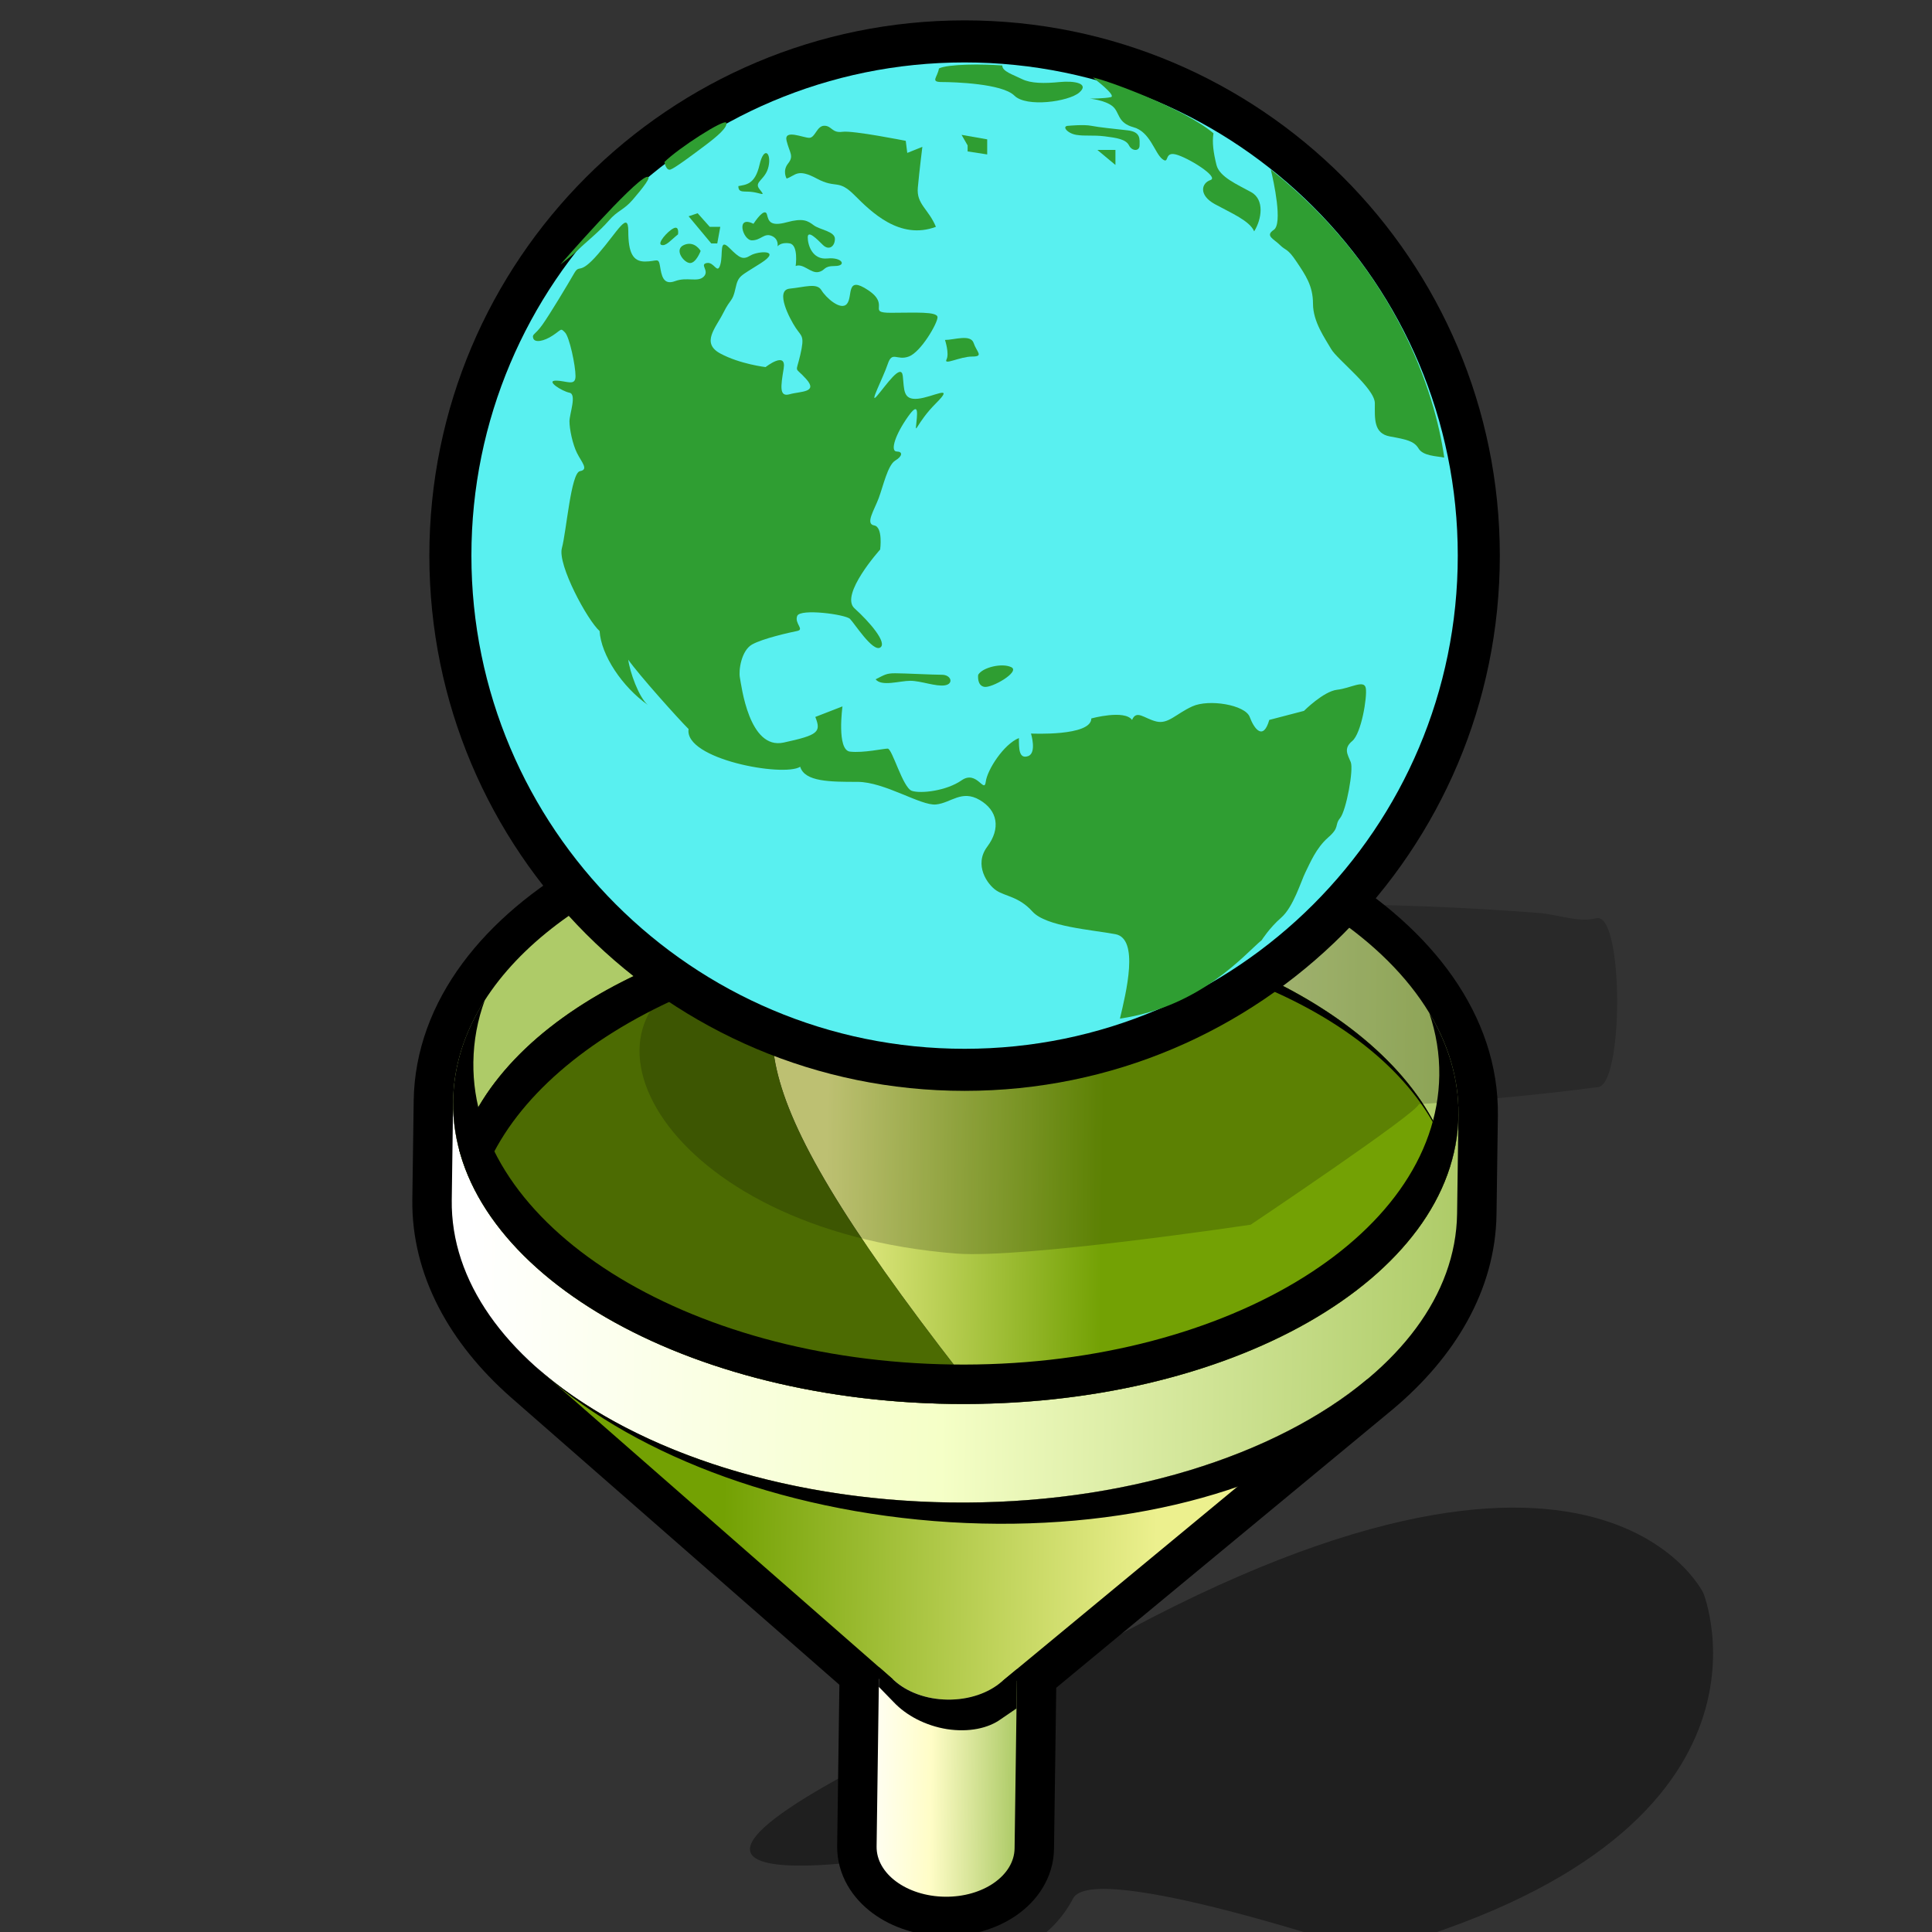 <?xml version="1.0" encoding="UTF-8" standalone="no"?>
<svg
   xmlns:dc="http://purl.org/dc/elements/1.1/"
   xmlns:cc="http://creativecommons.org/ns#"
   xmlns:rdf="http://www.w3.org/1999/02/22-rdf-syntax-ns#"
   xmlns:svg="http://www.w3.org/2000/svg"
   xmlns="http://www.w3.org/2000/svg"
   xmlns:sodipodi="http://sodipodi.sourceforge.net/DTD/sodipodi-0.dtd"
   xmlns:inkscape="http://www.inkscape.org/namespaces/inkscape"
   version="1.1"
   width="64"
   height="64"
   color-interpolation="linearRGB"
   id="svg2"
   inkscape:version="0.91 r13725"
   sodipodi:docname="retrosmart-network-proxy.svg">
  <rect width="100%" height="100%" fill="#333333" stroke="none"/>
  <defs
     id="defs65">
    <linearGradient
       gradientTransform="matrix(1 0 0 -1 233.152 413.826)"
       y2="380.824"
       x2="-203.864"
       y1="376.227"
       x1="-195.532"
       gradientUnits="userSpaceOnUse"
       id="XMLID_7_">
      <stop
         id="stop248"
         style="stop-color:#FFFFFF"
         offset="0" />
      <stop
         id="stop249"
         style="stop-color:#000000"
         offset="1" />
    </linearGradient>
    <linearGradient
       id="gradient0-0"
       gradientUnits="userSpaceOnUse"
       x1="13"
       y1="-20"
       x2="47"
       y2="-20">
      <stop
         offset="0"
         stop-color="#eeffac"
         id="stop3080" />
      <stop
         offset="1"
         stop-color="#d5e68f"
         id="stop3082" />
    </linearGradient>
    <linearGradient
       id="gradient2-3"
       gradientUnits="userSpaceOnUse"
       x1="46.93"
       y1="-1.38"
       x2="67.71"
       y2="15">
      <stop
         offset="0"
         stop-color="#4c5e02"
         id="stop3096" />
      <stop
         offset="1"
         stop-color="#698303"
         id="stop3098" />
    </linearGradient>
    <linearGradient
       id="gradient3-8"
       gradientUnits="userSpaceOnUse"
       x1="54.4"
       y1="-7.28"
       x2="72.74"
       y2="22.81">
      <stop
         offset="0"
         stop-color="#97e306"
         id="stop3103" />
      <stop
         offset="1"
         stop-color="#81a104"
         id="stop3105" />
    </linearGradient>
  </defs>
  <sodipodi:namedview
     pagecolor="#ffffff"
     bordercolor="#666666"
     borderopacity="1"
     objecttolerance="10"
     gridtolerance="10"
     guidetolerance="10"
     inkscape:pageopacity="0"
     inkscape:pageshadow="2"
     inkscape:window-width="739"
     inkscape:window-height="691"
     id="namedview63"
     showgrid="false"
     inkscape:zoom="3.3404964"
     inkscape:cx="45.068226"
     inkscape:cy="23.517664"
     inkscape:window-x="609"
     inkscape:window-y="30"
     inkscape:window-maximized="0"
     inkscape:current-layer="g4" />
  <g
     id="g4"
     transform="matrix(-0.009,0.653,0.653,0.009,13.213,24.701)">
    <path
       style="fill:#000000;fill-opacity:0.4"
       d="m 42.064,66.753 c 0,0 12.268,5.193 18.478,-16.698 C 60.543,50.055 56,36 58,35 c 2,-1 3,-3 3,-4 0,-3 -5,-5 -5,-5 0,0 3.735,-20.496 -8.724,6.639 -17.516,27.985 -5.212,34.114 -5.212,34.114 z"
       id="path6"
       inkscape:connector-curvature="0"
       sodipodi:nodetypes="ccssccc" />
    <path
       style="fill:none;stroke:#000000;stroke-width:4"
       d="M 55.5,25 46.4,25 31.44,7.42 C 29.04,4.63 26.13,3 23,3 L 18,3 C 9.71,3 3,14.41 3,28.5 3,42.58 9.71,54 18,54 l 5,0 c 3.13,0 6.04,-1.64 8.45,-4.43 L 46.4,32 55.5,32 C 56.88,32 58,30.43 58,28.5 58,26.56 56.88,25 55.5,25 Z"
       id="path8"
       inkscape:connector-curvature="0" />
    <linearGradient
       id="gradient0"
       gradientUnits="userSpaceOnUse"
       x1="128"
       y1="24"
       x2="128"
       y2="32">
      <stop
         offset="0"
         stop-color="#ffffff"
         id="stop11" />
      <stop
         offset="0.463"
         stop-color="#fffdc7"
         id="stop13" />
      <stop
         offset="1"
         stop-color="#aecb68"
         id="stop15" />
    </linearGradient>
    <path
       style="fill:url(#gradient0)"
       d="m 47,25 8.5,0 c 1.38,0 2.5,1.56 2.5,3.5 0,1.93 -1.12,3.5 -2.5,3.5 L 47,32"
       id="path17"
       inkscape:connector-curvature="0" />
    <linearGradient
       id="gradient1"
       gradientUnits="userSpaceOnUse"
       x1="-6"
       y1="39"
       x2="-6"
       y2="17">
      <stop
         offset="0"
         stop-color="#ecf08e"
         id="stop20" />
      <stop
         offset="1"
         stop-color="#73a103"
         id="stop22" />
    </linearGradient>
    <path
       style="fill:url(#gradient1)"
       d="M 47.06,25.77 31.44,7.42 C 35.4,12.01 38,19.74 38,28.5 38,37.25 35.4,44.97 31.45,49.57 L 47.06,31.22 C 47.63,30.58 48,29.6 48,28.5 48,27.39 47.63,26.41 47.06,25.77 Z"
       id="path24"
       inkscape:connector-curvature="0" />
    <linearGradient
       id="gradient2"
       gradientUnits="userSpaceOnUse"
       x1="128"
       y1="4"
       x2="128"
       y2="54">
      <stop
         offset="0"
         stop-color="#ffffff"
         id="stop27" />
      <stop
         offset="0.479"
         stop-color="#f5ffc7"
         id="stop29" />
      <stop
         offset="1"
         stop-color="#aecb68"
         id="stop31" />
    </linearGradient>
    <path
       style="fill:url(#gradient2)"
       d="M 18,54 C 26.28,54 33,42.58 33,28.5 33,14.41 26.28,3 18,3 l 5,0 C 31.28,3 38,14.41 38,28.5 38,42.58 31.28,54 23,54 l -5,0 z"
       id="path33"
       inkscape:connector-curvature="0" />
    <linearGradient
       id="gradient3"
       gradientUnits="userSpaceOnUse"
       x1="128"
       y1="4"
       x2="128"
       y2="54">
      <stop
         offset="0"
         stop-color="#ffffff"
         id="stop36" />
      <stop
         offset="0.479"
         stop-color="#f5ffc7"
         id="stop38" />
      <stop
         offset="1"
         stop-color="#aecb68"
         id="stop40" />
    </linearGradient>
    <path
       style="fill:url(#gradient3)"
       d="M 8,28.5 C 8,25.85 8.23,23.29 8.67,20.89 L 3.99,19.33 C 3.35,22.17 3,25.26 3,28.5 3,42.58 9.71,54 18,54 18.85,54 19.68,53.87 20.5,53.64 13.4,51.62 8,41.13 8,28.5 Z"
       id="path42"
       inkscape:connector-curvature="0" />
    <path
       style="fill:#aecb68"
       d="M 20.5,3.35 C 19.68,3.12 18.85,3 18,3 11.61,3 6.16,9.77 3.99,19.33 l 4.68,1.56 C 10.34,11.83 14.89,4.95 20.5,3.35 Z"
       id="path44"
       inkscape:connector-curvature="0" />
    <linearGradient
       id="gradient4"
       gradientUnits="userSpaceOnUse"
       x1="87"
       y1="22"
       x2="87"
       y2="36">
      <stop
         offset="0"
         stop-color="#ecf08e"
         id="stop47" />
      <stop
         offset="1"
         stop-color="#73a104"
         id="stop49" />
    </linearGradient>
    <path
       style="fill:url(#gradient4)"
       d="M 9,21 8.67,20.89 C 8.23,23.29 8,25.85 8,28.5 8,41.13 13.4,51.62 20.5,53.64 27.28,51.71 32.52,42.04 32.96,30.15 16.87,17.04 13.89,18.06 9,21 Z"
       id="path51"
       inkscape:connector-curvature="0" />
    <path
       style="fill:#4c6b02"
       d="M 20.5,3.35 C 14.89,4.95 10.34,11.83 8.67,20.89 L 9,21 c 4.89,-2.94 7.87,-3.96 23.96,9.15 C 32.98,29.6 33,29.05 33,28.5 33,15.86 27.59,5.37 20.5,3.35 Z"
       id="path53"
       inkscape:connector-curvature="0" />
    <path
       style="fill:#000000"
       d="M 18,3 C 16.19,3 14.45,3.54 12.84,4.54 13.86,4.18 14.91,4 16,4 24.28,4 31,14.96 31,28.5 31,42.03 24.28,53 16,53 14.91,53 13.86,52.81 12.84,52.45 14.45,53.45 16.19,54 18,54 26.28,54 33,42.58 33,28.5 33,14.41 26.28,3 18,3 Z"
       id="path55"
       inkscape:connector-curvature="0" />
    <path
       style="fill:#000000"
       d="M 33.45,49.57 C 37.18,44.97 39.41,37.25 39,28.5 38.58,19.74 35.62,12.01 31.44,7.42 35.4,12.01 38,19.74 38,28.5 c 0,8.75 -2.6,16.47 -6.55,21.07 l 2,0 z"
       id="path57"
       inkscape:connector-curvature="0" />
    <path
       style="fill:#000000"
       d="M 22.5,4.35 C 15.47,6.26 9.76,16.48 9.25,28.87 8.75,41.25 13.63,51.58 20.5,53.64 13.4,51.62 8,41.13 8,28.5 8,15.86 13.4,5.37 20.5,3.35"
       id="path59"
       inkscape:connector-curvature="0" />
    <path
       style="fill:#000000"
       d="m 48.4,32 0.55,-0.78 c 0.48,-0.64 0.7,-1.62 0.55,-2.72 -0.16,-1.11 -0.67,-2.09 -1.33,-2.73 L 47.4,25 l -1,0 0.66,0.77 c 0.57,0.64 0.94,1.62 0.94,2.72 0,1.11 -0.37,2.09 -0.94,2.73 L 46.4,32 l 2,0 z"
       id="path61"
       inkscape:connector-curvature="0" />
  </g>
  <g
     id="g7585"
     transform="matrix(1.189,0,0,1.189,14.223,0.675)">
    <g
       transform="scale(0.653,0.653)"
       style="font-size:12px;opacity:0.2;stroke:#000000"
       id="g157">
      <path
         style="stroke:none"
         inkscape:connector-curvature="0"
         id="path158"
         d="m 12.143,40.313 c 6.865,-2.226 22.623,-3.224 35.194,-2.229 0.853,0.068 1.689,0.421 2.445,0.225 1.19,-0.31 1.19,7.291 0.029,7.208 -2.327,0.309 -4.896,0.552 -7.595,0.722 -0.044,0.367 -7.173,5.144 -7.173,5.144 0,0 -9.716,1.456 -12.563,1.231 C 9.907,51.618 5.279,42.54 12.143,40.313 Z"
         sodipodi:nodetypes="cccccccc" />
    </g>
    <g
       transform="scale(0.653,0.653)"
       style="font-size:12px;stroke:#000000"
       id="g159">
      <path
         style="stroke:none"
         inkscape:connector-curvature="0"
         id="path160"
         d="M 0,22.836 C 0,10.225 10.225,0 22.837,0 35.449,0 45.672,10.225 45.672,22.836 45.672,35.447 35.449,45.673 22.837,45.673 10.225,45.673 0,35.448 0,22.836 Z" />
    </g>
    <g
       transform="scale(0.653,0.653)"
       style="font-size:12px;stroke:#000000"
       id="g161">
      <path
         style="fill:#59f0f0;stroke:none"
         inkscape:connector-curvature="0"
         id="path162"
         d="m 1.794,22.836 c 0,-11.621 9.421,-21.042 21.042,-21.042 11.622,0 21.042,9.421 21.042,21.042 0,11.622 -9.42,21.042 -21.042,21.042 C 11.215,43.879 1.794,34.458 1.794,22.836 Z" />
    </g>
    <g
       transform="scale(0.653,0.653)"
       style="font-size:12px;stroke:#000000"
       id="g163">
      <g
         id="g164">
        <g
           id="g165">
          <path
             style="fill:#2f9e32;stroke:none"
             inkscape:connector-curvature="0"
             id="path166"
             d="m 29.464,42.591 c 0.258,-1.094 0.837,-3.409 -0.193,-3.603 -1.03,-0.192 -2.96,-0.322 -3.539,-0.965 -0.58,-0.644 -1.159,-0.644 -1.544,-0.901 -0.386,-0.258 -0.965,-1.094 -0.386,-1.866 0.579,-0.772 0.45,-1.544 -0.322,-1.994 -0.772,-0.452 -1.223,0.128 -1.866,0.192 -0.644,0.064 -2.188,-0.965 -3.347,-0.965 -1.159,0 -2.252,0 -2.445,-0.644 -0.708,0.45 -4.955,-0.322 -4.762,-1.609 -0.451,-0.45 -2.124,-2.316 -2.574,-2.959 0.064,0.514 0.45,1.608 0.836,1.93 C 8.228,28.435 7.327,27.084 7.263,26.053 6.748,25.602 5.461,23.223 5.655,22.514 5.848,21.806 6.041,19.296 6.427,19.232 6.813,19.168 6.492,18.847 6.3,18.46 6.107,18.074 5.978,17.43 5.978,17.108 c 0,-0.321 0.322,-1.158 0,-1.222 -0.322,-0.064 -1.03,-0.515 -0.579,-0.515 0.45,0 0.837,0.258 0.837,-0.193 0,-0.45 -0.258,-1.673 -0.451,-1.866 C 5.593,13.119 5.657,13.183 5.271,13.44 4.885,13.697 4.499,13.762 4.434,13.569 4.369,13.376 4.498,13.44 4.82,12.99 5.142,12.539 5.914,11.252 6.172,10.802 6.429,10.352 6.365,10.931 7.201,9.966 8.037,9.001 8.488,8.1 8.488,9.001 c 0,0.901 0.193,1.288 0.708,1.288 0.515,0 0.579,-0.193 0.644,0.192 0.064,0.387 0.128,0.837 0.644,0.644 0.515,-0.192 0.965,0.064 1.223,-0.192 0.257,-0.259 -0.193,-0.516 0.128,-0.58 0.323,-0.064 0.451,0.515 0.58,0.064 0.128,-0.45 -0.064,-1.159 0.386,-0.708 0.45,0.451 0.579,0.515 0.9,0.322 0.322,-0.194 1.352,-0.257 0.451,0.322 -0.901,0.58 -0.966,0.515 -1.094,1.094 -0.128,0.579 -0.193,0.386 -0.515,1.03 -0.321,0.643 -0.965,1.287 -0.128,1.737 0.836,0.451 1.93,0.579 1.93,0.579 0,0 0.901,-0.708 0.772,0.063 -0.128,0.773 -0.193,1.224 0.257,1.095 0.451,-0.129 1.224,-0.064 0.708,-0.644 -0.515,-0.579 -0.451,-0.193 -0.257,-1.03 0.192,-0.836 0.064,-0.771 -0.194,-1.158 -0.257,-0.386 -0.9,-1.609 -0.257,-1.673 0.644,-0.064 1.159,-0.257 1.352,0.064 0.193,0.322 0.836,0.901 1.094,0.58 0.258,-0.321 -0.064,-1.223 0.9,-0.58 0.966,0.644 -0.064,0.966 0.966,0.966 1.029,0 1.995,-0.065 1.995,0.192 0,0.258 -0.708,1.48 -1.223,1.673 -0.515,0.193 -0.708,-0.257 -0.901,0.322 -0.193,0.579 -0.837,1.802 -0.45,1.351 0.385,-0.45 1.029,-1.416 1.093,-0.837 0.064,0.58 0,1.03 0.644,0.966 0.643,-0.064 1.608,-0.643 0.772,0.193 -0.837,0.836 -0.901,1.416 -0.837,0.836 0.064,-0.579 0.064,-0.901 -0.451,-0.128 -0.514,0.772 -0.643,1.351 -0.386,1.351 0.257,0 0.257,0.193 -0.064,0.386 -0.322,0.193 -0.515,1.094 -0.708,1.608 -0.193,0.515 -0.579,1.094 -0.193,1.159 0.386,0.064 0.257,1.029 0.257,1.029 0,0 -1.738,1.931 -1.094,2.51 0.644,0.579 1.416,1.479 1.094,1.673 -0.322,0.192 -1.094,-1.03 -1.287,-1.223 -0.192,-0.192 -2.123,-0.451 -2.252,-0.128 -0.128,0.321 0.322,0.579 0,0.643 -0.321,0.064 -1.48,0.323 -1.93,0.579 -0.45,0.257 -0.579,1.094 -0.515,1.416 0.064,0.322 0.386,3.088 1.866,2.766 1.48,-0.32 1.608,-0.449 1.351,-1.093 l 1.159,-0.45 c 0,0 -0.257,1.866 0.322,1.93 0.58,0.064 1.416,-0.129 1.608,-0.129 0.194,0 0.644,1.673 1.03,1.802 0.386,0.129 1.48,0 2.124,-0.45 0.643,-0.449 0.965,0.579 1.029,0.064 0.064,-0.514 0.771,-1.608 1.415,-1.866 0,0.45 0,0.901 0.387,0.772 0.386,-0.128 0.128,-0.965 0.128,-0.965 0,0 2.574,0.128 2.574,-0.644 0,0 1.416,-0.387 1.738,0.064 0.192,-0.45 0.514,-0.064 1.029,0.064 0.515,0.128 0.837,-0.322 1.545,-0.644 0.707,-0.321 2.252,-0.064 2.445,0.45 0.192,0.516 0.578,1.029 0.836,0.129 l 1.48,-0.386 c 0,0 0.837,-0.837 1.415,-0.901 0.579,-0.064 1.159,-0.45 1.224,-0.064 0.063,0.385 -0.193,1.93 -0.579,2.251 -0.387,0.321 -0.193,0.58 -0.064,0.901 0.129,0.322 -0.193,2.059 -0.451,2.381 -0.258,0.322 0,0.386 -0.515,0.836 -0.515,0.451 -0.772,1.094 -0.966,1.48 -0.191,0.386 -0.514,1.479 -1.028,1.931 -0.515,0.45 -0.837,0.965 -0.837,0.965 -0.71,0.584 -2.576,2.835 -6.051,3.35 z" />
        </g>
        <g
           id="g167">
          <path
             style="fill:#2f9e32;stroke:none"
             inkscape:connector-curvature="0"
             id="path168"
             d="m 19.04,28.114 c 0.386,-0.193 0.45,-0.258 0.836,-0.258 0.386,0 1.608,0.064 1.995,0.064 0.387,0 0.515,0.385 0.128,0.45 -0.385,0.064 -1.029,-0.193 -1.479,-0.193 -0.451,0 -1.223,0.258 -1.48,-0.063 z" />
        </g>
        <g
           id="g169">
          <path
             style="fill:#2f9e32;stroke:none"
             inkscape:connector-curvature="0"
             id="path170"
             d="m 23.416,27.92 c 0.193,-0.322 1.029,-0.514 1.416,-0.322 0.386,0.193 -0.837,0.901 -1.159,0.837 -0.322,-0.064 -0.257,-0.515 -0.257,-0.515 z" />
        </g>
        <g
           id="g171">
          <path
             style="fill:#2f9e32;stroke:none"
             inkscape:connector-curvature="0"
             id="path172"
             d="m 22,13.635 c 0,0 0.193,0.579 0.064,0.836 -0.128,0.258 0.579,-0.128 1.094,-0.128 0.514,0 0.192,-0.193 0.064,-0.579 C 23.093,13.377 22.386,13.635 22,13.635 Z" />
        </g>
        <g
           id="g173">
          <path
             style="fill:#2f9e32;stroke:none"
             inkscape:connector-curvature="0"
             id="path174"
             d="m 15.243,6.749 c 0.386,-0.128 0.45,-0.45 1.287,0 0.836,0.451 0.9,0.001 1.608,0.708 0.708,0.708 1.93,1.93 3.475,1.351 C 21.29,8.036 20.776,7.843 20.841,7.135 20.905,6.427 21.034,5.397 21.034,5.397 L 20.39,5.655 20.326,5.14 c 0,0 -2.252,-0.45 -2.703,-0.386 -0.45,0.063 -0.45,-0.258 -0.772,-0.258 -0.322,0 -0.386,0.515 -0.644,0.515 -0.258,0 -1.093,-0.386 -0.965,0.129 0.128,0.514 0.322,0.643 0.064,0.965 -0.256,0.322 -0.063,0.644 -0.063,0.644 z" />
        </g>
        <g
           id="g175">
          <path
             style="fill:#2f9e32;stroke:none"
             inkscape:connector-curvature="0"
             id="path176"
             d="m 13.828,8.679 c 0.257,-0.386 0.515,-0.643 0.579,-0.386 0.064,0.258 0.128,0.515 0.837,0.322 0.708,-0.193 0.9,-0.064 1.158,0.128 0.258,0.193 0.901,0.257 0.901,0.579 0,0.321 -0.257,0.515 -0.515,0.257 -0.258,-0.258 -0.644,-0.643 -0.644,-0.322 0,0.322 0.193,0.966 0.837,0.901 0.644,-0.064 0.836,0.322 0.322,0.322 -0.514,0 -0.386,0.192 -0.708,0.258 -0.322,0.063 -0.644,-0.387 -0.966,-0.258 0,0 0.129,-0.901 -0.257,-0.965 -0.386,-0.064 -0.515,0.128 -0.515,0.128 0,0 0.064,-0.321 -0.258,-0.45 -0.322,-0.129 -0.45,0.192 -0.837,0.192 -0.385,0.002 -0.707,-1.092 0.066,-0.706 z" />
        </g>
        <g
           id="g177">
          <path
             style="fill:#2f9e32;stroke:none"
             inkscape:connector-curvature="0"
             id="path178"
             d="m 10.031,6.042 c 0,0 0.064,0.386 0.258,0.322 0.193,-0.064 0.965,-0.643 1.479,-1.029 0.515,-0.387 0.966,-0.773 0.901,-0.966 -0.064,-0.194 -2.06,1.093 -2.638,1.673 z" />
        </g>
        <g
           id="g179">
          <path
             style="fill:#2f9e32;stroke:none"
             inkscape:connector-curvature="0"
             id="path180"
             d="M 9.258,6.685 C 9.569,6.581 9.066,7.2 8.679,7.65 8.293,8.101 8.036,8.101 7.65,8.551 7.264,9.001 6.62,9.516 6.363,9.774 c -0.257,0.257 -0.772,0.642 -0.772,0.642 0,0 3.088,-3.538 3.667,-3.731 z" />
        </g>
        <g
           id="g181">
          <path
             style="fill:#2f9e32;stroke:none"
             inkscape:connector-curvature="0"
             id="path182"
             d="m 21.742,2.051 c -0.064,0.387 -0.386,0.58 0.128,0.58 0.515,0 2.574,0.064 3.089,0.579 0.515,0.514 2.316,0.257 2.767,-0.129 C 28.177,2.695 27.533,2.567 26.89,2.631 26.246,2.695 25.667,2.695 25.281,2.503 24.895,2.31 24.444,2.181 24.444,1.924 23.608,1.859 22.128,1.859 21.742,2.051 Z" />
        </g>
        <g
           id="g183">
          <path
             style="fill:#2f9e32;stroke:none"
             inkscape:connector-curvature="0"
             id="path184"
             d="m 28.306,2.438 c 0,0 1.029,0.772 0.772,0.836 -0.257,0.064 -0.9,0.064 -0.9,0.064 0,0 0.644,0.063 0.965,0.321 0.322,0.258 0.193,0.708 0.901,0.901 0.708,0.193 0.9,1.094 1.223,1.352 0.322,0.257 0.065,-0.322 0.579,-0.192 0.515,0.128 1.866,0.965 1.48,1.093 -0.387,0.129 -0.515,0.644 0.192,1.03 0.709,0.386 1.48,0.708 1.673,1.158 C 35.513,8.486 35.642,7.649 35.063,7.328 34.484,7.007 33.711,6.684 33.583,6.169 33.455,5.655 33.391,5.205 33.455,4.818 32.167,3.725 28.756,2.502 28.306,2.438 Z" />
        </g>
        <g
           id="g185">
          <path
             style="fill:#2f9e32;stroke:none"
             inkscape:connector-curvature="0"
             id="path186"
             d="m 35.899,6.363 c 0.129,0.515 0.516,2.316 0.129,2.574 -0.386,0.257 0,0.386 0.258,0.643 0.257,0.257 0.321,0.128 0.707,0.708 0.387,0.58 0.708,1.03 0.708,1.802 0,0.773 0.515,1.48 0.773,1.93 0.257,0.451 1.866,1.673 1.866,2.317 0,0.643 -0.064,1.287 0.644,1.415 0.707,0.129 1.028,0.193 1.222,0.515 0.193,0.322 0.772,0.322 1.094,0.387 C 42.914,15.887 41.241,10.61 35.899,6.363 Z" />
        </g>
        <g
           id="g187">
          <path
             style="fill:#2f9e32;stroke:none"
             inkscape:connector-curvature="0"
             id="path188"
             d="m 22.965,5.334 0,0.257 0.836,0.129 0,-0.644 -1.094,-0.192 0.258,0.45 z" />
        </g>
        <g
           id="g189">
          <path
             style="fill:#2f9e32;stroke:none"
             inkscape:connector-curvature="0"
             id="path190"
             d="m 27.277,4.497 c -0.322,0 -0.065,0.322 0.321,0.387 0.387,0.064 0.708,0 1.223,0.064 0.515,0.064 0.902,0.128 1.03,0.387 0.129,0.257 0.451,0.257 0.451,0 0,-0.258 0.064,-0.579 -0.515,-0.644 C 29.208,4.627 28.564,4.562 28.243,4.498 27.922,4.434 27.277,4.497 27.277,4.497 Z" />
        </g>
        <g
           id="g191">
          <path
             style="fill:#2f9e32;stroke:none"
             inkscape:connector-curvature="0"
             id="path192"
             d="m 28.5,5.527 0.772,0 0,0.642 L 28.5,5.527 Z" />
        </g>
        <g
           id="g193">
          <path
             style="fill:#2f9e32;stroke:none"
             inkscape:connector-curvature="0"
             id="path194"
             d="m 11.575,9.837 c 0,0 -0.193,0.516 -0.451,0.516 -0.258,0 -0.708,-0.579 -0.257,-0.772 0.451,-0.194 0.708,0.256 0.708,0.256 z" />
        </g>
        <g
           id="g195">
          <path
             style="fill:#2f9e32;stroke:none"
             inkscape:connector-curvature="0"
             id="path196"
             d="M 10.609,9.13 C 10.288,9.387 10.095,9.644 9.901,9.58 9.709,9.516 10.159,9.001 10.417,8.872 10.674,8.744 10.609,9.13 10.609,9.13 Z" />
        </g>
        <g
           id="g197">
          <path
             style="fill:#2f9e32;stroke:none"
             inkscape:connector-curvature="0"
             id="path198"
             d="m 11.061,8.358 0.386,-0.129 0.515,0.579 0.451,0 -0.129,0.708 -0.258,0 -0.965,-1.158 z" />
        </g>
        <g
           id="g199">
          <path
             style="fill:#2f9e32;stroke:none"
             inkscape:connector-curvature="0"
             id="path200"
             d="M 13.184,7.071 C 13.506,7.008 13.892,7.008 14.085,6.17 14.277,5.335 14.6,5.656 14.471,6.235 14.343,6.814 13.828,6.879 14.085,7.2 14.342,7.522 14.213,7.392 13.828,7.328 13.441,7.264 13.184,7.392 13.184,7.071 Z" />
        </g>
      </g>
    </g>
  </g>
</svg>
